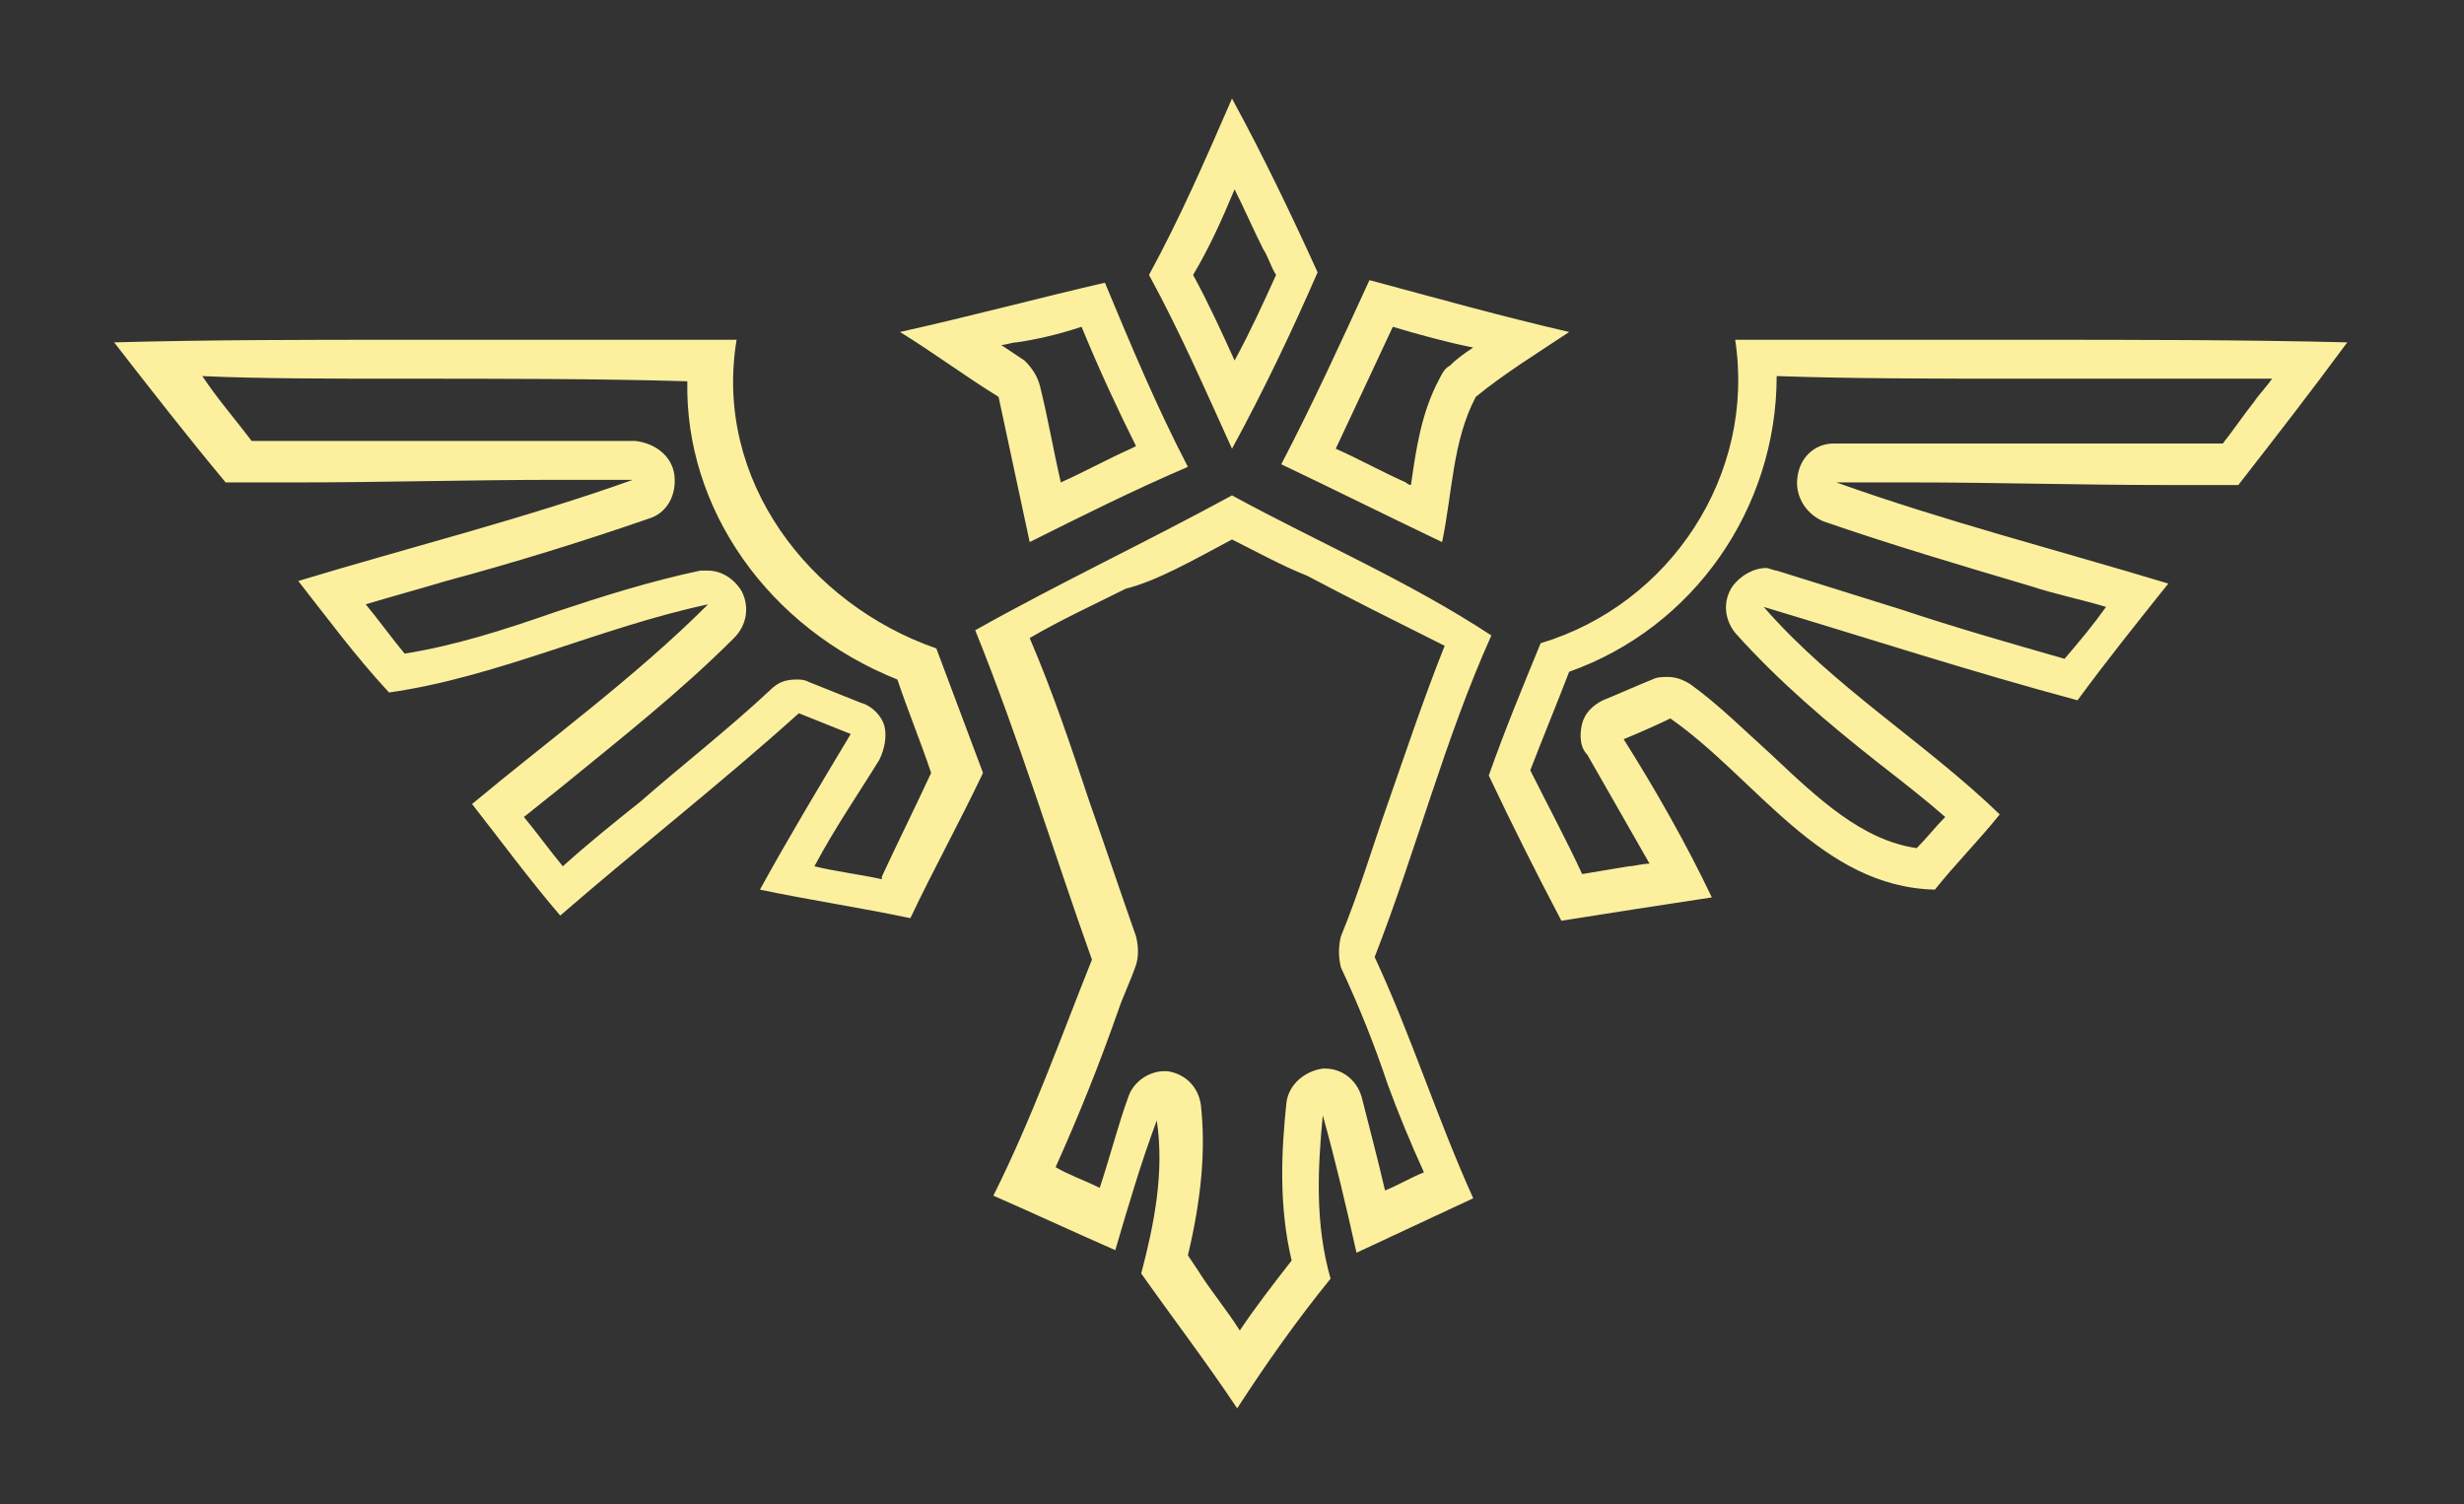 <?xml version="1.0" encoding="utf-8"?>
<!-- Generator: Adobe Illustrator 24.0.1, SVG Export Plug-In . SVG Version: 6.00 Build 0)  -->
<svg version="1.1" id="Layer_1" xmlns="http://www.w3.org/2000/svg" xmlns:xlink="http://www.w3.org/1999/xlink" x="0px" y="0px"
	 viewBox="0 0 95 58" style="enable-background:new 0 0 95 58;" xml:space="preserve">
<rect x="0" y="0" width="95" height="58" fill="#333333" stroke="none"/>
<style type="text/css">
	.st0{fill:#FCF09F;}
</style>
<g id="Layer_1">
	<g>
		<g id="_x23_fcf09fff_8_">
			<path class="st0" d="M47.6,7.3c0.4,0.8,0.7,1.5,1.1,2.3c0.2,0.3,0.3,0.7,0.5,1c-0.5,1.1-1,2.2-1.6,3.3c-0.5-1.1-1-2.2-1.6-3.3
				C46.6,9.6,47.1,8.5,47.6,7.3 M53.7,12.6c1,0.3,2.1,0.6,3.1,0.8c-0.3,0.2-0.6,0.4-0.9,0.7c-0.2,0.1-0.3,0.3-0.4,0.5
				c-0.7,1.3-0.9,2.7-1.1,4.1c-0.1,0-0.2-0.1-0.2-0.1c-0.9-0.4-1.8-0.9-2.7-1.3C52.3,15.6,53,14.1,53.7,12.6 M41.7,12.6
				c0.7,1.7,1.4,3.2,2.1,4.6l-0.2,0.1c-0.9,0.4-1.8,0.9-2.7,1.3c-0.3-1.3-0.5-2.5-0.8-3.7c-0.1-0.4-0.3-0.7-0.6-1
				c-0.3-0.2-0.6-0.4-0.9-0.6c0.2,0,0.4-0.1,0.6-0.1C39.9,13.1,40.8,12.9,41.7,12.6 M15.5,14.6c3.8,0,7.6,0,11,0.1
				c-0.1,4.9,3.1,9.5,8.1,11.5c0.4,1.2,0.9,2.4,1.3,3.6c-0.6,1.3-1.3,2.7-1.9,4l0,0.1c-0.9-0.2-1.8-0.3-2.6-0.5
				c0.8-1.5,1.7-2.8,2.5-4.1c0.2-0.4,0.3-0.9,0.2-1.3c-0.1-0.4-0.5-0.8-0.9-0.9l-2-0.8c-0.2-0.1-0.3-0.1-0.5-0.1
				c-0.4,0-0.7,0.1-1,0.4c-1.6,1.5-3.4,2.9-5,4.3c-1,0.8-2,1.6-3,2.5c-0.5-0.6-1-1.3-1.5-1.9c0.5-0.4,1-0.8,1.5-1.2
				c2.2-1.8,4.5-3.6,6.6-5.7c0.5-0.5,0.6-1.2,0.3-1.8c-0.3-0.5-0.8-0.8-1.3-0.8c-0.1,0-0.2,0-0.3,0c-1.9,0.4-3.8,1-5.6,1.6
				c-2,0.7-3.9,1.3-5.8,1.6c-0.5-0.6-1-1.3-1.5-1.9c1-0.3,2.1-0.6,3.1-0.9c2.6-0.7,5.2-1.5,7.8-2.4c0.7-0.2,1.1-0.9,1-1.7
				c-0.1-0.7-0.7-1.2-1.5-1.3c-1,0-1.9,0-2.9,0c-1.7,0-3.4,0-5,0c-1.7,0-3.3,0-5,0c-0.6,0-1.3,0-1.9,0c-0.6-0.8-1.3-1.6-1.9-2.5
				C10,14.6,12.6,14.6,15.5,14.6 M78.1,14.6c3.2,0,6.3,0,9.5,0c-0.2,0.3-0.5,0.6-0.7,0.9c-0.4,0.5-0.8,1.1-1.2,1.6
				c-0.7,0-1.5,0-2.2,0c-1.6,0-3.2,0-4.9,0c-1.6,0-3.3,0-4.9,0c-1,0-2,0-3,0c-0.7,0-1.3,0.5-1.4,1.3c-0.1,0.7,0.3,1.4,1,1.7
				c2.6,0.9,5.3,1.7,8,2.5c0.9,0.3,1.9,0.5,2.9,0.8c-0.5,0.7-1,1.3-1.6,2c-2.1-0.6-4.2-1.2-6.3-1.9c-1.6-0.5-3.2-1-4.8-1.5
				c-0.1,0-0.3-0.1-0.4-0.1c-0.5,0-1,0.3-1.3,0.7c-0.4,0.6-0.3,1.3,0.1,1.8c1.7,1.9,3.6,3.5,5.5,5c0.9,0.7,1.8,1.4,2.6,2.1
				c-0.4,0.4-0.7,0.8-1.1,1.2c-2.1-0.3-3.8-1.9-5.6-3.6c-1-0.9-2-1.9-3.1-2.7c-0.3-0.2-0.6-0.3-0.9-0.3c-0.2,0-0.4,0-0.6,0.1
				c-0.5,0.2-1.4,0.6-1.9,0.8c-0.4,0.2-0.7,0.5-0.8,0.9c-0.1,0.4-0.1,0.9,0.2,1.2c0.8,1.4,1.6,2.8,2.4,4.2c-0.3,0-0.6,0.1-0.8,0.1
				c-0.6,0.1-1.2,0.2-1.8,0.3c-0.6-1.3-1.3-2.6-2-4c0.5-1.3,1-2.5,1.5-3.8c4.8-1.7,8-6.3,8-11.4C71.4,14.6,74.5,14.6,78.1,14.6
				 M47.5,20.8c1,0.5,1.9,1,2.9,1.4c1.7,0.9,3.5,1.8,5.3,2.7c-0.8,2-1.5,4.1-2.2,6.1c-0.6,1.7-1.1,3.4-1.8,5.1
				c-0.1,0.4-0.1,0.8,0,1.2c0.7,1.5,1.3,3,1.8,4.5c0.4,1.1,0.9,2.3,1.4,3.4c-0.5,0.2-1,0.5-1.5,0.7c-0.3-1.3-0.6-2.4-0.9-3.6
				c-0.2-0.7-0.8-1.1-1.4-1.1c0,0-0.1,0-0.1,0c-0.7,0.1-1.3,0.6-1.4,1.3c-0.2,1.9-0.3,4,0.2,6.1c-0.7,0.9-1.4,1.8-2,2.7
				c-0.5-0.8-1.1-1.5-1.6-2.3l-0.4-0.6c0.5-2.1,0.7-4,0.5-5.8c-0.1-0.7-0.6-1.2-1.3-1.3c0,0-0.1,0-0.1,0c-0.6,0-1.2,0.4-1.4,1
				c-0.4,1.1-0.7,2.3-1.1,3.5c-0.6-0.3-1.2-0.5-1.7-0.8c0.9-2,1.7-4,2.4-6c0.2-0.6,0.5-1.2,0.7-1.8c0.1-0.3,0.1-0.7,0-1.1
				c-0.6-1.7-1.2-3.5-1.8-5.2c-0.7-2.1-1.4-4.2-2.3-6.3c1.2-0.7,2.5-1.3,3.7-1.9C44.6,22.4,46,21.6,47.5,20.8 M47.5,3.8
				c-1,2.3-2,4.6-3.2,6.8c1.2,2.2,2.2,4.5,3.2,6.7c1.2-2.2,2.3-4.5,3.3-6.8C49.8,8.3,48.7,6,47.5,3.8L47.5,3.8z M52.8,10.8
				c-1.1,2.4-2.2,4.8-3.4,7.1c2.1,1,4.1,2,6.2,3c0.4-1.9,0.4-3.9,1.3-5.6c1.1-0.9,2.4-1.7,3.6-2.5C57.9,12.2,55.4,11.5,52.8,10.8
				L52.8,10.8z M42.6,10.9c-2.6,0.6-5.2,1.3-7.9,1.9c1.3,0.8,2.5,1.7,3.8,2.5c0.4,1.9,0.8,3.7,1.2,5.6c2-1,4-2,6.1-2.9
				C44.6,15.7,43.6,13.3,42.6,10.9L42.6,10.9z M15.5,13.1c-3.7,0-7.4,0-11.1,0.1c1.4,1.8,2.8,3.6,4.3,5.4c0.9,0,1.8,0,2.7,0
				c3.4,0,6.7-0.1,10.1-0.1c1,0,1.9,0,2.9,0c-4.2,1.5-8.6,2.6-12.9,3.9c1.1,1.4,2.2,2.9,3.5,4.3c4.2-0.6,8.1-2.5,12.3-3.4
				c-2.8,2.8-6.1,5.2-9.1,7.7c1.1,1.4,2.2,2.9,3.4,4.3c3-2.6,6.2-5.1,9.2-7.8c0.5,0.2,1.5,0.6,2,0.8c-1.2,2-2.4,4-3.5,6
				c1.9,0.4,3.9,0.7,5.8,1.1c0.9-1.9,1.9-3.7,2.8-5.6c-0.6-1.6-1.2-3.2-1.8-4.8c-4.9-1.7-8.6-6.5-7.7-11.9
				C23.9,13.1,19.7,13.1,15.5,13.1L15.5,13.1z M78.1,13.1c-3.7,0-7.5,0-11.2,0c0.8,5.2-2.5,10.2-7.5,11.7c-0.7,1.7-1.4,3.4-2,5.1
				c0.9,1.9,1.8,3.7,2.8,5.6c1.9-0.3,3.8-0.6,5.8-0.9c-1-2.1-2.2-4.2-3.4-6.1c0.5-0.2,1.4-0.6,1.8-0.8c3.3,2.3,5.8,6.5,10.2,6.6
				c0.8-1,1.7-1.9,2.5-2.9c-2.9-2.8-6.4-4.9-9.1-8c4,1.2,8,2.5,12.1,3.6c1.1-1.5,2.3-3,3.5-4.5c-4.3-1.3-8.6-2.4-12.8-3.9
				c1,0,2,0,2.9,0c3.2,0,6.5,0.1,9.7,0.1c1,0,2,0,2.9,0c1.4-1.8,2.8-3.6,4.2-5.5C86.5,13.1,82.3,13.1,78.1,13.1L78.1,13.1z
				 M47.5,19.1c-3.3,1.8-6.7,3.4-9.9,5.2c1.7,4.2,3,8.5,4.5,12.7c-1.2,3-2.3,6.1-3.8,9.1c1.6,0.7,3.1,1.4,4.7,2.1
				c0.5-1.7,1-3.4,1.6-5c0.3,2-0.1,4-0.6,5.9c1.2,1.7,2.5,3.4,3.7,5.2c1.1-1.7,2.3-3.4,3.6-5c-0.6-2.1-0.5-4.2-0.3-6.3
				c0.5,1.8,0.9,3.5,1.3,5.3c1.5-0.7,3-1.4,4.5-2.1c-1.4-3.1-2.4-6.3-3.8-9.3c1.6-4.1,2.7-8.4,4.5-12.4
				C54.3,22.4,50.8,20.9,47.5,19.1L47.5,19.1z"/>
		</g>
	</g>
</g>
</svg>
